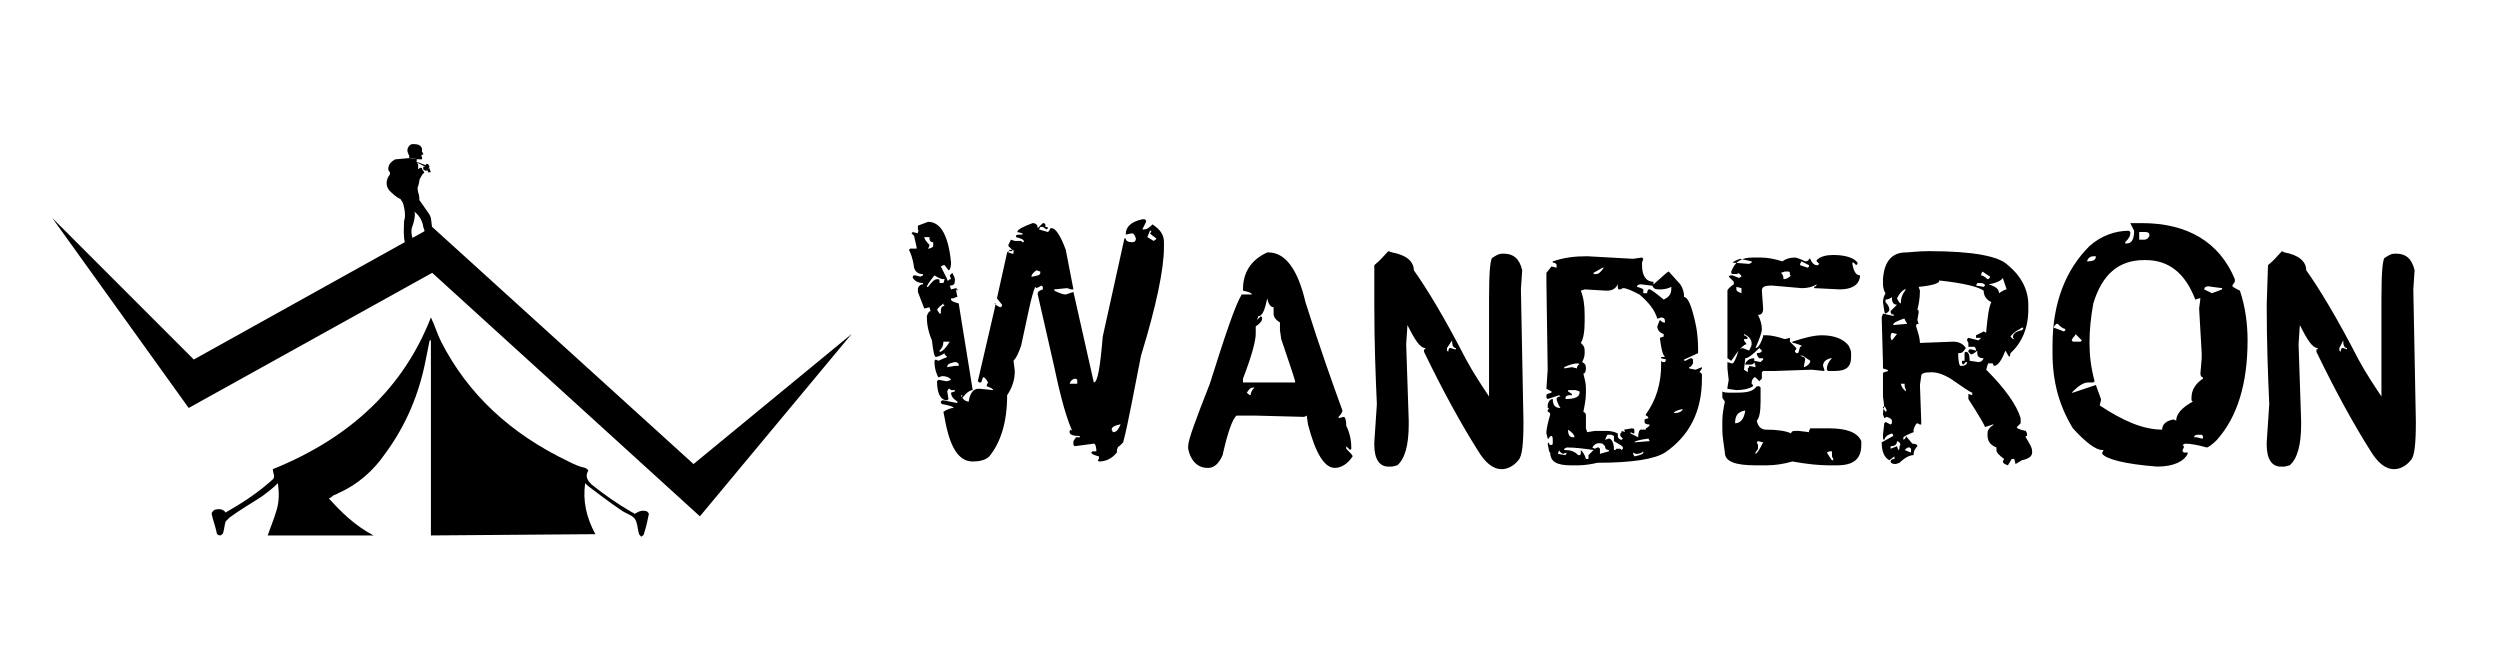 <?xml version="1.0" encoding="utf-8"?>
<!-- Generator: Adobe Illustrator 25.2.2, SVG Export Plug-In . SVG Version: 6.00 Build 0)  -->
<svg version="1.1" id="Layer_1" xmlns="http://www.w3.org/2000/svg" xmlns:xlink="http://www.w3.org/1999/xlink" x="0px" y="0px"
	 viewBox="0 0 196.1 52.4" style="enable-background:new 0 0 196.1 52.4;" xml:space="preserve">
<polygon points="4.1,17.1 15.2,28.2 33.9,17.8 54.4,36.4 66.8,26.2 54.9,40.5 33.9,21.4 14.8,32 "/>
<path d="M72.8,17.4c1,0,1.6,1.1,1.8,3.2c0,0.4-0.1,0.6-0.2,0.6l-0.3-0.4h-0.1l-0.2,0.1l0.5,1V22h0.1l0.1-0.1h0.1l-0.1-0.3l0.2-0.2
	c0.1,0.2,0.2,0.4,0.2,0.5V22c0,0.3-0.1,0.4-0.4,0.4l0.1,0.3l0.4-0.1l0.1,0.1v0.1L75,22.7v0.1l0.1,0.5h-0.1l-0.2,0.1h-0.2v0.1
	c0,0.1,0.2,0.2,0.6,0.3l1.1,6.8c-0.2,0-0.5,0.2-0.8,0.6h-0.1L75.5,31h-0.1v0.1c0.2,0.3,0.4,0.4,0.6,0.4v-0.1
	c0.1-0.6,0.4-0.9,0.7-0.9h0.2l1,0.1c0-0.1-0.2-0.2-0.5-0.3v-0.1l0.1-0.2c-0.1-0.2-0.2-0.3-0.3-0.4h-0.1c-0.1,0.3-0.1,0.4-0.2,0.4
	h-0.1l-0.1-0.1l1.3-5.6l0.1-0.5H78c0.2,0.2,0.4,0.3,0.5,0.3l0.1-0.1v-0.1l-0.4-0.5l0.8-3.6h0.1l0.3,0.1h0.1v-0.3h-0.3L79,19.9v-0.1
	l0.1-0.1h0.3v-0.1l-0.3-0.3v-0.1l0.2-0.4l0.3,0.1h0.5l0.1,0.1h0.1v-0.1c0-0.1-0.2-0.2-0.6-0.3v-0.1c0-0.1,0.2-0.1,0.5-0.1v-0.1
	l-0.4-0.1c0-0.2,0.4-0.4,1.2-0.7c0.3,0,0.4,0.2,0.4,0.4l0.4-0.4h0.1l0.1,0.1H82L82,17.6v0.2c0.1,0,0.2,0,0.2,0.1l-0.1,0.1l-0.3-0.2
	h-0.2l-0.1,0.2l0.7,0.2l0.1-0.1l0.1-0.2h0.1c0.3,0,0.7,0.6,1.1,1.7l0.6,3.1H84l-0.3-0.1l-1,0.1v0.1c0.4,0.2,0.7,0.3,0.9,0.3l0.6-0.2
	l1.6,7.1c0.3,0,0.5-1.2,0.7-3.6l1.7-7.7h0.1c0,0.2,0.2,0.3,0.5,0.3c0.2,0,0.3-0.1,0.3-0.3c-0.1-0.3-0.2-0.4-0.3-0.4l-0.5,0.1
	c0-0.6,0.4-1,1.3-1.2h0.2l0.1,0.1v0.1L89.6,18h0.1c0.3,0,0.5-0.2,0.7-0.4c0.6,0.4,0.9,0.8,0.9,1.4v0.4c0,1.7-0.6,4.6-1.8,8.5
	c-0.6,3-1,5.3-1.4,6.8L87.8,35c-0.1,0-0.2,0.2-0.2,0.5c-0.4,0.5-0.9,0.7-1.4,0.7l-0.1-0.1l0.1-0.1v-0.2c-0.4-0.1-0.6-0.2-0.6-0.3
	l0.1-0.1H86c0-0.4-0.1-0.6-0.2-0.6l-1.5,0.2l-0.1-0.1v-0.3l0.2-0.3h0.3v-0.1c-0.5,0-0.8-0.1-0.8-0.3v-0.1l0.1-0.1l0.1,0.1h0.1V34
	c-0.5-1-1-2.8-1.5-5.2l-1.3-5.7v-0.1c0-0.1,0.1-0.2,0.4-0.3v-0.2l-0.1-0.1l-0.4,0.2l-0.1-0.1c-0.3,0.7-0.6,2.3-1.1,4.6
	c-0.2,0.6-0.4,1-0.6,1.2l0.1,0.8c0,0.7-0.2,1.3-0.6,1.9c0,2.1-0.5,3.7-1.4,4.8c-0.3,0.3-0.8,0.4-1.3,0.4c-1.1,0-1.8-1.1-2.2-3.4
	L74,32.3c0.3-0.2,0.6-0.3,0.8-0.3c0-0.1-0.3-0.2-0.9-0.3l-0.1-0.1v-0.1l0.1-0.1H74l1,0.2h0.1v-0.1c-0.3-0.2-0.5-0.4-0.5-0.7l0.3-0.1
	v-0.1h-0.3l-0.1-0.1h-0.1l-0.1,0.2l0.1,0.6l-0.1,0.1h0c-0.5,0-0.8-0.5-0.8-1.5l0.1-0.1h0.1l0.5,0.1h0.1l0.3-0.1
	c-0.1-0.2-0.4-0.3-0.7-0.3l-0.3,0.1c-0.1-0.2-0.3-0.6-0.3-1.3l0.1-0.1l0.2,0.1l0.7-0.3l-0.2-0.2v-0.1c-0.3,0.2-0.6,0.3-0.7,0.3
	c-0.1,0-0.2-0.4-0.3-1.3c-0.3-0.7-0.4-1.3-0.4-1.9c0.1-0.3,0.2-0.4,0.3-0.4l-0.1-0.3l-0.4,0.1L72,22.9v-0.3c0.1-0.2,0.2-0.3,0.4-0.3
	v-0.1c-0.3,0-0.6-0.1-0.8-0.4v-0.1c0-0.1,0.1-0.1,0.2-0.1l0.4,0.1l0.2-0.1v-0.1c-0.4,0-0.6-0.2-0.7-0.5c-0.1-0.8-0.3-1.2-0.4-1.4
	l0.1-0.1h0.5v-0.1l-0.2-0.9l-0.2-0.2l0.1-0.1l0.4,0.1v-0.1l0.1-0.2L72,18.1v-0.4L72.8,17.4z M72.5,18.6L72.5,18.6
	c0,0.1,0.1,0.3,0.4,0.6v0.1l-0.1,0.2h0.1c0.2-0.1,0.3-0.1,0.3-0.2v-0.3c-0.2,0-0.3-0.1-0.3-0.4L72.5,18.6z M73.3,21.6
	c-0.4,0.5-0.6,0.8-0.6,0.9h0.1c0.3-0.4,0.5-0.6,0.7-0.6h0.1c0.1,0,0.1,0.1,0.1,0.3H74l0.1-0.3C73.8,21.9,73.6,21.8,73.3,21.6
	L73.3,21.6z M73.5,24.3l0.2,0.3h0.1v-0.2c0-0.3,0.1-0.4,0.3-0.4l-0.1-0.1v-0.1C73.8,24,73.6,24.1,73.5,24.3L73.5,24.3z M74,26.8
	c0,0.3-0.1,0.5-0.3,0.7v0.1c0.2,0,0.5-0.3,0.8-0.8H74z M74.3,28.8L74.3,28.8l0.6-0.1h0.3v-0.1c0-0.1-0.1-0.2-0.3-0.2
	C74.4,28.5,74.3,28.6,74.3,28.8L74.3,28.8z M80.9,21.7H81c0.4-0.1,0.6-0.1,0.6-0.3v-0.1l-0.3-0.1C81,21.4,80.9,21.6,80.9,21.7
	L80.9,21.7z M83.9,30.1h0.6v-0.3l-0.1-0.1C84.2,29.7,84,29.8,83.9,30.1L83.9,30.1z M87.2,33.7l0.1,0.2c0.3,0,0.4-0.2,0.6-0.6h-0.1
	C87.4,33.4,87.2,33.5,87.2,33.7L87.2,33.7z M90.2,18.1L90,18.6l0.5,0.3c0.1-0.1,0.2-0.1,0.2-0.2c-0.3-0.2-0.4-0.3-0.5-0.4l0.1-0.1
	v-0.1L90.2,18.1z"/>
<path d="M99.5,19.8L99.5,19.8c1.3,0,2.3,1.3,2.9,3.9c1.1,3.5,2.1,6.3,2.9,8.5c0,0.1-0.1,0.3-0.3,0.5v0.1l0.4-0.1h0
	c0.1,0,0.2,0.2,0.2,0.7c0.3,0.6,0.4,1.2,0.4,1.8l-0.1,0.1l-0.3-0.3h0v0.2c0.3,0.3,0.5,0.5,0.5,0.6c-0.4,0.6-0.9,0.9-1.4,0.9
	c-0.8,0-1.5-1.1-2.1-3.4l-0.1-0.7l-0.2,0.1l-3.8-0.1h-1.5c-0.3,0.2-0.7,1.3-1.1,3.1c-0.3,0.7-0.7,1-1.1,1h-0.1
	c-0.7,0-1.3-0.5-1.5-1.5V35c0-0.5,0.6-2.1,1.7-4.9c1.2-3.8,2-6.2,2.5-7h0.8c0-0.1-0.2-0.2-0.7-0.3v-0.1c0-1.3,0.6-2.3,1.9-2.9
	L99.5,19.8z M99.4,23.4c-0.2,1-0.4,1.4-0.7,1.4l-0.1,0.3l0.3-0.3l0.1,0.1v0.1c0,0.2-0.2,0.4-0.5,0.6l0,0.1v0.5c0,0.5-0.3,1.7-1,3.5
	l0,0.3h4.1c0-0.2-0.4-1.3-1.1-3.4l-0.1-0.7v-0.6c-0.3-0.2-0.5-0.4-0.5-0.7v-0.2l0-0.3C99.7,24.1,99.5,23.9,99.4,23.4L99.4,23.4z
	 M97.8,30.8c0.1,0.1,0.2,0.2,0.3,0.2c0-0.2,0.1-0.4,0.3-0.6h-0.1C98.1,30.4,98,30.5,97.8,30.8L97.8,30.8z"/>
<path d="M109.2,19.8c1.1,0.2,1.7,0.7,1.7,1.4c1,1.4,2.4,3.7,4.1,7c0.6,1.1,1.2,2,1.8,2.9v-7.7c0-2.1,0.1-3.2,0.3-3.2
	c0.3-0.2,0.5-0.3,0.7-0.3h0.2c0.7,0,1.2,0.4,1.4,1.3l-0.1,1.5l0.2,10.4c0,1.7-0.1,2.7-0.4,3c-0.4,0.5-0.9,0.7-1.3,0.7
	c-0.7,0-1.3-0.5-1.9-1.5c-1.2-1.9-2.6-4.4-4.2-7.7v-0.2h0.1v-0.1c-0.4,0-0.8-0.6-1.4-1.8h0l-0.1,1.5l0.2,6v0.3
	c0,1.6-0.3,2.7-0.9,3.2l-0.4,0.1h-0.3c-0.7,0-1.1-0.6-1.1-1.7v-0.2l0.2-3c-0.1-2.2-0.2-4.8-0.2-7.8l0-3.1c0.5-0.4,0.8-0.8,1.1-1.1
	L109.2,19.8z M113.5,27.3v0.2l0.1,0.1c0-0.2,0.1-0.3,0.1-0.3h0.1l0.3,0.1h0.1v-0.1c-0.2,0-0.3-0.2-0.3-0.6L113.5,27.3z"/>
<path d="M124.5,20.1l3.6,0.2l0.7-0.1l0.1,0.1l-0.1,0.3v0.2c0,0.8,0.3,1.3,0.9,1.3l0,0.1v0.1l-0.1,0.1h-0.1l-0.8-0.1
	c-0.2,0-0.3,0.1-0.3,0.2c0.4,0.1,0.5,0.2,0.5,0.2v0.3h0.3c0-0.2,0.1-0.3,0.1-0.3h0.1c0.1,0,0.5,0.3,1.1,0.8h0
	c0.4-0.2,0.6-0.4,0.6-0.9v-0.1c-0.4,0.2-0.7,0.2-1,0.2h0c-0.3,0-0.4-0.1-0.5-0.3c0.8-0.7,1.2-1.1,1.3-1.1l0.9,1
	c0.2,0.3,0.3,0.6,0.3,1c0.3,0,0.6,0.7,0.9,2.1c0.2,0.9,0.2,1.7,0.2,2.3l-1.1,0.5c0,0.1,0,0.1,0.1,0.1l0.4-0.2h0.1l0.1,0.1v0.3
	c-0.1,0.2-0.2,0.3-0.3,0.3v0.1L133,29l0.5-0.2v0.1l-0.2,0.3c0.1,0,0.2,0.1,0.2,0.2v0.3c0,2.6-1,4.5-2.9,5.8
	c-0.8,0.5-2.5,0.8-5.3,0.8c-0.4,0.1-1,0.2-1.5,0.2h-0.6c-1.1,0-1.6-0.3-1.6-1c-0.1,0-0.1-0.2-0.2-0.7l0.1-0.1h0
	c0,0.2,0.1,0.2,0.1,0.2h0.1c0.1,0,0.1-0.1,0.1-0.2c0-0.3,0-0.5-0.1-0.5c-0.1,0-0.2,0.1-0.2,0.2h-0.1l-0.1-0.4v-0.1
	c0-0.2,0.1-0.7,0.3-1.4c0-0.1-0.1-0.2-0.2-0.2v-0.1l0.1-0.2h-0.1v-0.1c0-0.4,0.2-0.6,0.4-0.6h0c0,0.5,0.2,0.7,0.6,0.7h0V32
	c-0.2-0.3-0.3-0.6-0.3-0.7c0-0.1,0.1-0.2,0.3-0.2l-0.1-0.1l-0.9,0.3h0l-0.1-0.1V31c0-0.1,0.1-0.1,0.4-0.2v-0.1l-0.4-0.2l0.1-1.5
	l-0.1-6.9v-0.7l0.4-0.5l0.4,0.1v-0.2c0-0.1-0.1-0.2-0.3-0.2v-0.1C122.7,20.2,123.5,20.1,124.5,20.1z M122.3,35.3l-0.1,0.3h0l0.6,0.1
	l0.1-0.2h0l-0.3,0.1C122.4,35.5,122.3,35.4,122.3,35.3L122.3,35.3z M122.7,28.8L122.7,28.8l0,0.1l0.6-0.1l0.4,0.1v-0.1
	c0.1-0.2,0.1-0.2,0.2-0.2l-0.1-0.1C123.5,28.5,123.1,28.6,122.7,28.8L122.7,28.8z M122.7,35.2v0.1c0.5,0,0.8,0.1,1.1,0.4h0.1
	c0.1,0,0.1-0.1,0.1-0.3l0-0.1h0c0.1,0.1,0.3,0.3,0.4,0.7h0.2l0-0.3l0.4-0.4c-0.7-0.1-1.4-0.2-2.1-0.2L122.7,35.2z M123,30.7
	L123,30.7l0.3,0.2v0.1h-0.2c-0.2,0-0.3,0.1-0.3,0.2v0.1c0.8,0,1.1-0.2,1.1-0.5v-0.1l-0.3-0.1H123z M123,33.7L123,33.7
	c0,0.4,0.1,0.6,0.4,0.6h0.1C123.5,34.1,123.3,33.9,123,33.7L123,33.7z M126,22.8l-1.7-0.1l-0.3,0.1c0.2,0.5,0.3,1.1,0.3,1.9v0.5
	c0,0.8-0.1,1.4-0.3,1.7c0.2,0.2,0.3,0.3,0.3,0.6v0.2c0,0.3-0.1,0.5-0.2,0.7c0.2,0.1,0.3,0.2,0.3,0.5c0,0.3-0.1,0.4-0.2,0.4
	c0.1,0.4,0.2,0.8,0.2,1.1v0.4c0,0.5-0.1,1-0.2,1.5c0.2,0.1,0.2,0.2,0.2,0.3l0,1l0.1,0.3l0.6-0.1h0.9c0.4,0,0.7,0.1,0.9,0.2l0,0.2
	c0,0.2,0.2,0.3,0.3,0.3h0l0.1-0.1l-0.2-0.2V34l0.1-0.1v-0.1l0.3,0.1V34l-0.1-0.3l0.6-0.1c0.2,0,0.2,0.1,0.2,0.2v0.1
	c0,0.1,0,0.1-0.1,0.1l-0.2-0.1V34l0.6,0.3c0-0.4,0.1-0.6,0.2-0.6h0.4v-0.1c0.2-0.1,0.3-0.2,0.3-0.3c-0.3,0-0.4-0.1-0.4-0.2v-0.1
	l0-0.1v-0.1l0,0.1h0l0.3-0.1c0-0.1-0.1-0.2-0.2-0.2v-0.1c0.8-1.1,1.2-2.4,1.2-3.9l0-0.2l0-0.1l0.1,0.1h0.2l0.1-0.2l-0.4-0.1v-0.1
	h0.3c-0.2-0.2-0.3-0.7-0.4-1.5l0.3-0.1v-0.2c-0.3-0.1-0.5-0.3-0.5-0.6c0.1-0.3,0.2-0.5,0.2-0.5c0.2,0.2,0.3,0.2,0.4,0.2v-0.1
	c0-0.2-0.1-0.3-0.3-0.3h0l-0.3,0.1c-0.2-0.7-0.7-1.3-1.4-1.9c-0.6-0.3-1-0.5-1.3-0.5l-0.2,0.1h-0.1c-0.1,0-0.1-0.1-0.1-0.4
	C126.7,22.7,126.4,22.8,126,22.8L126,22.8z M124.9,35.1l0.2,0.1l0.2-0.1h0.1l0.1,0.1v0.2l0,0.1v0.1l0.7-0.2v-0.1
	c-0.2,0-0.3-0.1-0.3-0.3l-0.2-0.2C125.3,34.7,125.1,34.8,124.9,35.1L124.9,35.1z M125,21.4v0.1h0.2c0.2,0,0.4-0.2,0.6-0.5h-0.1
	L125,21.4z M125.9,34.5L125.9,34.5l0.3-0.1c0.2,0,0.4,0.3,0.4,0.9h0.1l0.1-0.1h0.3l0.1,0.1l0.1-0.1v-0.1c0-0.1-0.2-0.2-0.7-0.5v-0.1
	l0-0.3l-0.2-0.1h-0.3C126,34.2,126,34.3,125.9,34.5z M128.3,35.6l-0.2-0.1l0,0.1l0.1,0.2c0.5-0.1,0.7-0.2,0.7-0.3v-0.1
	C128.7,35.6,128.5,35.6,128.3,35.6L128.3,35.6z M128.2,34.7L128.2,34.7l1.2-0.1l-0.1-0.2C128.6,34.5,128.2,34.6,128.2,34.7
	L128.2,34.7z M131.3,32.4L131.3,32.4c0.4,0,0.6-0.1,0.7-0.3h-0.1C131.5,32.2,131.3,32.3,131.3,32.4L131.3,32.4z"/>
<path d="M143.8,20c1.1,0,1.7,0.3,1.9,0.6v0.1l-0.1,0.1l-0.2-0.2h-0.1v0.1c0.1,0.6,0.3,0.9,0.6,0.9v0.1c-0.1,0.7-0.7,1-1.6,1l-2-0.1
	v-0.1c0.1,0,0.2-0.1,0.2-0.2h0c-0.3,0.2-0.7,0.3-1.1,0.3h-0.1l-2.3-0.2c-0.6,0-0.8,0.1-0.8,0.4l0.1,1.4c0,0.3-0.1,0.5-0.4,0.5
	c0.2,0.4,0.3,0.8,0.3,1.1c0,0.3-0.2,0.8-0.5,1.5h0c0.2,0,0.4-0.3,0.6-0.9l0-0.1h0.3c0.3,0,0.8,0.1,1.4,0.3l0.4-0.1v0.1l0,0.2
	l0.5,0.5v0.1l-0.1,0.1v0.1l0.1,0.1h0.1c0.1,0,0.1-0.2,0.2-0.5h0.1v-0.1c-0.3-0.1-0.5-0.2-0.7-0.2v-0.1c0.9-0.3,1.7-0.5,2.3-0.5
	c1,0,1.7,0.3,2.1,0.8c0.1,0.2,0.2,0.4,0.2,0.6V28c0,0.8-0.4,1.1-1.3,1.1h-0.5l-0.1-0.1v-0.1c0-0.2,0.1-0.5,0.4-0.8h-0.1
	c-0.4,0.1-0.6,0.3-0.6,0.6l0.1,0.3v0.1l-1-0.1l-2.9,0.1h-0.9l-0.1,0.1v0.5l-0.2,0.2l-0.3-0.3h-0.1c-0.2,0.2-0.2,0.3-0.2,0.5l0.1,0.1
	v0.1c-0.3,0.2-0.8,0.3-1.3,0.3l-0.7-0.1v-0.1l0.1-0.6l-0.1-0.9v-0.3l0-0.1v-0.1l0.3,0.1h0.1c0.1,0,0.3-0.4,0.5-1.1l0.3-0.1l0.5,0.2
	c0.1-0.2,0.2-0.4,0.2-0.5V27c0-0.4-0.2-0.6-0.6-0.8h0v0.1c0.1,0,0.2,0.1,0.3,0.2c0,0.1-0.1,0.1-0.3,0.1v0.1l0.2,0.3V27
	c-0.2,0-0.6,0.4-1.2,1.3h0l-0.3-0.2l0-0.7V26l0-3.2c0-0.1,0.2-0.3,0.5-0.5v-0.2l-0.4-0.4l0.1-0.1h0.2l0.5,0.2l0.2-0.1
	c0-0.1-0.1-0.2-0.3-0.3l0,0.1h-0.4c-0.1,0-0.1-0.1-0.1-0.2c0.3-0.8,0.8-1.1,1.7-1.1h0.6c0.5,0,1.1,0.1,1.7,0.3
	c0.3-0.2,0.6-0.3,1-0.3c0.1,0,0.4,0.1,0.8,0.3c0.2,0,0.3-0.1,0.3-0.2h0.1c0.1,0.3,0.3,0.5,0.5,0.5h0.1l0.1-0.1l-0.2-0.2v-0.1
	C142.8,20.1,143.3,20,143.8,20z M137.8,30.3h0.2l0.1,0.1v1.1c0,0.8-0.1,1.3-0.3,1.5c0.1,0.5,0.4,0.7,0.7,0.7c0.9,0,1.6,0.1,2,0.3
	c0-0.2,0.2-0.2,0.4-0.2h0.2l0.8,0.1v-0.1l0.1-0.2h1.5c1.3,0,2.2,0.3,2.5,1l0,0.3c0,1.1-0.6,1.6-1.9,1.6h-0.7c-0.7,0-1.7-0.1-2.8-0.3
	c-0.7,0.2-1.4,0.3-2,0.3h-0.9c-1.6,0-2.4-0.3-2.4-1c-0.1-0.7-0.2-1.3-0.2-1.8v-0.7c0-0.5,0.1-1,0.2-1.5l-0.2-0.3v-0.3l0-0.1v-0.1
	c0.1,0.1,0.4,0.1,0.6,0.1h0.5C137.1,30.8,137.5,30.7,137.8,30.3L137.8,30.3z M135.9,20.6L135.9,20.6l1.3,0.1l0.2-0.1v-0.1l-0.9-0.2
	C136.2,20.4,136,20.5,135.9,20.6z M136.1,33.2L136.1,33.2c0.4,0,0.7-0.3,0.8-1C136.3,32.3,136.1,32.6,136.1,33.2z M136.2,22.5v0.2
	c0,0.1,0.1,0.2,0.4,0.3l0-0.5l0,0.1h0L136.2,22.5z M136.9,28.1L136.9,28.1L136.9,28.1l-0.1,0.9l0.3,0.2v-0.3l0.1-0.1v-0.1l0.5,0.1
	v-0.1l-0.1-0.3l0-0.1h0l0.5,0.1c0.1-0.1,0.2-0.2,0.2-0.2v-0.1H138c-0.1-0.1-0.2-0.2-0.2-0.4c0.3,0,0.4-0.1,0.4-0.2l-0.2-0.2
	C137.4,27.9,137.1,28.1,136.9,28.1L136.9,28.1z M137.6,28.1L137.6,28.1l0,0.3c0,0.1-0.1,0.2-0.3,0.2h-0.4v-0.1
	C137.1,28.2,137.3,28.1,137.6,28.1L137.6,28.1z M137.8,34.7L137.8,34.7l0.1,0.2v0.3l-0.2,0.3l0,0.1c0.1,0,0.3-0.3,0.6-0.9l-0.4-0.1
	L137.8,34.7z M139.7,21.4L139.7,21.4c0.1,0.1,0.2,0.2,0.2,0.5c0.2,0,0.4-0.1,0.6-0.3v-0.1h0v0.1h-0.1c0-0.2,0-0.3-0.1-0.3H140
	L139.7,21.4z M141.3,20.5l-0.1,0.2v0.1l0.6,0.2l0.1-0.1v-0.1L141.3,20.5z M141.2,27.9L141.2,27.9c0.2,0.1,0.4,0.1,0.4,0.3l-0.1,0.5
	v0.1h0c0.3-0.1,0.5-0.3,0.5-0.5h0l-0.6-0.4L141.2,27.9z M143.3,35.5c0.2,0.3,0.3,0.5,0.4,0.6h0.1V36l-0.1-0.2v-0.4h-0.2L143.3,35.5z
	"/>
<path d="M151.3,19.7c3.5,0,5.5,0.4,6.2,1.1c1.1,0.9,1.6,2,1.6,3.1v0.4c0,1.4-0.5,2.6-1.4,3.4c0,0.2-0.1,0.3-0.1,0.3h0l-0.3-0.5
	c-0.3,0.8-0.6,1.2-0.9,1.2l-0.1-0.2H156c-0.1,0-0.1,0.2-0.2,0.5c1.5,1.5,2.4,2.8,2.7,3.8l0,0.2v0.2l-0.3,0.3c0,0.1,0.2,0.2,0.7,0.3
	l0.1,0.2v0.2h-0.1v0.1c0.3,0.5,0.5,0.8,0.5,1.1v0.1c0,0.3-0.3,0.5-0.8,0.6l-0.5,0.3l-0.1-0.4h-0.2l-0.3,0.5
	c-0.3-0.1-0.4-0.2-0.4-0.3l0.1-0.2c-0.4-0.3-0.6-0.5-0.6-0.7l0-0.2c-0.5-0.2-0.7-0.5-0.7-1v-0.1c0-0.3,0.2-0.5,0.5-0.7h-0.1
	l-0.6,0.2c0-0.1-0.4-0.8-1.3-2.2V31l0-0.1h0l0.3,0.1h0v-0.2c-0.1,0-0.7-0.4-1.7-1.1c-0.5-0.3-1-0.5-1.5-0.5c-0.6,0-0.8,0.1-0.8,0.3
	l-0.1,0.7l0.1,2.8v0.3h-0.1l-0.2-0.1c-0.1,0-0.2,0.2-0.3,0.5l0,0.2c-0.5,0.2-0.7,0.3-0.8,0.4l0,0.1v0.1c0.2-0.1,0.2-0.2,0.2-0.3h0
	l0.5,0.6c0.3,0,0.4,0.1,0.4,0.2c-0.2,0.2-0.3,0.4-0.3,0.7c-0.3,0-0.7,0.2-1.1,0.6l-0.3,0.1c-0.3,0-0.4-0.1-0.4-0.2s0.1-0.2,0.3-0.2
	v-0.2h0l-0.4,0.3c-0.4-0.2-0.6-0.7-0.6-1.4l0.9-0.5v-0.1l-0.1-0.1c-0.3,0.1-0.5,0.2-0.6,0.5c-0.1,0-0.1-0.1-0.1-0.4l0.1-0.9l0.1-0.1
	l0.4,0.2l0.1-0.1v-0.2c0-0.1-0.1-0.2-0.4-0.3l-0.2,0.1l-0.1-0.3c0-0.4,0.1-0.6,0.1-0.6l-0.1-0.8v-1.8c0-0.1,0.1-0.1,0.4-0.2
	c0-0.1-0.1-0.1-0.4-0.2l0-0.4l-0.1-3.6l0.1-0.3l0.9,0.2V25l-0.1-0.4h0l-0.1,0.1l-0.1-0.2v-0.1l0.5-0.5c-0.3,0-0.4-0.2-0.4-0.6h0
	c-0.1,0.1-0.3,0.2-0.5,0.2v0.2c0.2,0.2,0.3,0.4,0.3,0.6c0,0.1-0.1,0.2-0.3,0.3c-0.1,0-0.1-0.3-0.2-0.9c0-0.3,0.1-0.5,0.2-0.7
	c-0.2-0.3-0.2-0.6-0.2-0.8v-0.3c0.1-1.4,0.7-2.1,1.8-2.1C149.8,19.8,150.4,19.7,151.3,19.7z M147.7,32l0.2,0.3l0.1-0.1
	c-0.1-0.2-0.1-0.3-0.2-0.3h-0.1L147.7,32z M148.3,26.4c0,0.2,0.1,0.3,0.1,0.3l0.4-0.5l-0.4-0.1C148.4,26.1,148.3,26.2,148.3,26.4
	L148.3,26.4z M148.8,34.6c0,0.3-0.2,0.4-0.5,0.4v0.2h0l0.5-0.2l0.1,0.3c0.1,0,0.1-0.2,0.1-0.3C149.1,34.9,149.1,34.7,148.8,34.6
	L148.8,34.6z M148.5,25.5L148.5,25.5L148.5,25.5L148.5,25.5l1.1-0.1c-0.1-0.2-0.2-0.3-0.2-0.4h-0.1
	C148.8,25.2,148.5,25.3,148.5,25.5L148.5,25.5z M148.8,23.4c0.1,0.2,0.2,0.4,0.3,0.4c0-0.4,0.1-0.7,0.4-1.1h-0.1
	C149.2,22.8,149,23,148.8,23.4L148.8,23.4z M149.1,30.1L149.1,30.1c0.1,0.4,0.3,0.5,0.4,0.6l0-0.1h0l-0.1-0.3v-0.2H149.1z
	 M149.4,35.3l0.5,0.2h0v-0.3l-0.1-0.1h-0.1C149.6,35.1,149.5,35.2,149.4,35.3z M150.5,22.5l0.1,0.3c0,0.6-0.1,1.1-0.2,1.5
	c0.1,0,0.1,0.1,0.1,0.2l-0.1,0.6l0.1,0.3c-0.2,0-0.2,0.1-0.2,0.2c0.2,0.6,0.3,1,0.3,1.3h0l2.6-0.1c0.5,0,0.8,0.2,1,0.5
	c-0.2,0.3-0.3,0.4-0.5,0.4h-0.1l0-0.1h0v0.1c0,0.7,0.1,1,0.2,1h0.1c0.2,0,0.4-0.1,0.4-0.3h-0.1l-0.2,0.2l-0.1-0.1v-0.2h0.2v-0.6
	c0-0.1,0.1-0.1,0.1-0.1c0.2,0,0.3,0.2,0.3,0.7l0.7,0.1c0.2,0,0.3-0.1,0.4-0.3c-0.3,0-0.5-0.1-0.5-0.4v-0.2c-0.2,0.2-0.4,0.3-0.5,0.3
	c-0.1-0.1-0.2-0.2-0.2-0.2v-0.1l0.1-0.1h0.1l0.4,0.1v-0.1l-0.1-0.2h-0.5v-0.1l0-0.2h0l-0.1-0.2v-0.1l0.1-0.1l0.8,0.2
	c0.1-0.1,0.2-0.2,0.2-0.2H155v-0.2l0.6-0.3h0l0.2,0.1v-0.1c0.1-1.1,0.2-1.9,0.4-2.3c-0.4-0.2-0.6-0.5-0.6-0.9
	c-0.4-0.3-1.6-0.6-3.5-0.8V22h0C152.2,22.2,151.6,22.4,150.5,22.5z M155,22.4l0.6,0.1l0.1-0.1c0-0.1-0.1-0.2-0.4-0.2h-0.2L155,22.4z
	 M155.5,21.3l-0.1,0.2v0.1c0.1,0,0.3,0.1,0.5,0.3c0.1,0,0.2-0.1,0.2-0.2L155.5,21.3z M156,22.3L156,22.3c0.6,0.2,0.8,0.4,0.8,0.7
	c0.3-0.2,0.5-0.3,0.6-0.3l-0.3-0.9C157,22,156.6,22.2,156,22.3L156,22.3z M157.7,26.4l0.2,0.2h0.1l-0.1-0.1v-0.1
	c0-0.2,0.2-0.4,0.7-0.5l0.1-0.1v-0.1h-0.1C158.3,25.9,158,26,157.7,26.4L157.7,26.4z"/>
<path d="M167.1,17.5h0.9c3.6,0,6.1,1.5,7.3,4.4v0.2l-0.2,0.3c0,0.1,0.2,0.2,0.6,0.4c0.4,1.2,0.6,2.5,0.6,3.9c0,3.4-0.8,6-2.4,7.8
	c-0.4,0.4-0.7,0.6-0.8,0.6c-0.7-0.2-1.3-0.3-1.7-0.3l-0.2,0.1l0.1,0.1v0.1l-0.1,0.2v0.1l0.1,0.1h0.3v0.1c-0.3,0.6-1.1,1-2.4,1
	c-2.6-0.2-4-0.6-4.3-1v-0.1l0.1-0.2h-0.1c-0.5,0-1.3-0.6-2.3-1.7c-1.1-1.8-1.6-3.7-1.6-5.9v-0.6c0-3.3,1-5.9,2.9-7.8
	c0.9-0.8,2-1.2,3.1-1.2l0.1,0.1v0.1c0,0.2-0.1,0.4-0.4,0.7v0.1h0.1c0.4,0,0.6-0.3,0.6-1L167.1,17.5z M161.1,25.7l0.8,0.3l0.1-0.1
	v-0.1c-0.1,0-0.3-0.1-0.6-0.4h-0.1C161.2,25.5,161.1,25.6,161.1,25.7L161.1,25.7z M162.8,26.2c0,0.1-0.1,0.2-0.2,0.3l-0.1,0.2
	l0.1,0.1h0.6l0.1-0.1L162.8,26.2L162.8,26.2z M163.9,26.9c0,0.9,0.1,1.9,0.4,3l-0.1,0.1h-0.4c-0.4,0-0.8,0.3-1.3,0.8h0.1l1.8-0.6
	l0.4,1.1v0.1l-0.1,0.4c1.8,1.2,3.4,1.9,4.9,1.9c0-0.4,0.3-0.7,0.9-0.8l0.2,0.1c0-0.5,0.4-1,1.3-1.5l-0.1-0.1v-0.2
	c0-0.6,0.3-1.1,0.9-1.5v-0.1c-0.1,0-0.2-0.1-0.2-0.3l0.1-1.2v-0.4l-0.2-3.5l0.1-0.8h-0.1l-0.3,0.1c-0.8-2.1-2.1-3.1-3.9-3.1h-0.1
	c-2,0-3.3,1.1-4,3.4C164,24.9,163.9,25.9,163.9,26.9L163.9,26.9z M163.7,20.5L163.7,20.5c0.5,0,0.7-0.1,0.7-0.4h-0.2
	C164,20.1,163.8,20.2,163.7,20.5L163.7,20.5z M167.8,18.2v0.6h0.4c0.2,0,0.3-0.1,0.4-0.3v-0.1c0-0.1-0.1-0.2-0.3-0.2L167.8,18.2z
	 M172.1,34.3L172.1,34.3L172.1,34.3h0.2l0.4,0.1h0.1v-0.2l-0.1-0.1h-0.3C172.2,34.1,172.1,34.2,172.1,34.3L172.1,34.3z M172.9,22.7
	l0.6,0.3l0.8-0.3v-0.1l-0.8-0.1C173.1,22.4,172.9,22.5,172.9,22.7z"/>
<path d="M179.2,19.8c1.1,0.2,1.7,0.7,1.7,1.4c1,1.4,2.4,3.7,4.1,7c0.6,1.1,1.2,2,1.8,2.9v-7.7c0-2.1,0.1-3.2,0.3-3.2
	c0.3-0.2,0.5-0.3,0.7-0.3h0.2c0.7,0,1.2,0.4,1.4,1.3l-0.1,1.5l0.2,10.4c0,1.7-0.1,2.7-0.4,3c-0.4,0.5-0.9,0.7-1.3,0.7
	c-0.7,0-1.3-0.5-1.9-1.5c-1.2-1.9-2.6-4.4-4.2-7.7v-0.2h0.1v-0.1c-0.4,0-0.8-0.6-1.4-1.8h0l-0.1,1.5l0.2,6v0.3
	c0,1.6-0.3,2.7-0.9,3.2l-0.4,0.1h-0.3c-0.7,0-1.1-0.6-1.1-1.7v-0.2l0.2-3c-0.1-2.2-0.2-4.8-0.2-7.8l0.1-3.1c0.5-0.4,0.8-0.8,1.1-1.1
	L179.2,19.8z M183.5,27.3v0.2l0.1,0.1c0-0.2,0.1-0.3,0.1-0.3h0.1l0.3,0.1h0v-0.1c-0.2,0-0.3-0.2-0.3-0.6L183.5,27.3z"/>
<path d="M33.8,42V26.7l-0.1,0c-0.1,0.5-0.2,1-0.3,1.5c-0.5,2.6-1.5,5.1-3.2,7.4c-0.9,1.3-2.1,2.4-3.7,3.1c-0.1,0.1-0.3,0.1-0.4,0.2
	S26,39,25.8,39.1c1,1.1,2,2.1,3.5,2.9h-8.3c0.2-0.6,0.5-1.3,0.7-2c0.2-0.7,0.2-1.3,0.1-2.1c-0.4,0.4-0.8,0.7-1.2,1
	c-0.9,0.6-1.8,1.1-2.6,1.7c-0.1,0.1-0.2,0.2-0.3,0.3c-0.1,0.3-0.1,0.6-0.2,0.9c0,0.1-0.1,0.1-0.2,0.2C17.1,42,17,41.9,17,41.8
	c-0.1-0.5-0.3-1-0.4-1.5c0-0.1,0.1-0.2,0.2-0.3c0.3-0.1,0.7-0.1,0.9,0.2c1.4-0.8,2.6-1.6,3.7-2.6c0.1-0.1,0.1-0.2,0.1-0.2
	c0-0.2-0.1-0.4-0.1-0.6c6.2-2.5,10.3-6.5,12.4-11.9c0.3,0.6,0.5,1.3,0.8,1.9c2.1,4.1,5.4,7.2,10,9.4c0.4,0.2,0.8,0.4,1.3,0.5
	c0.2,0.1,0.3,0.2,0.2,0.3c-0.2,0.4,0,0.7,0.3,1c1,0.8,2,1.5,3.2,2.2c0.1,0,0.1,0.1,0.2,0.1c0.3-0.2,0.6-0.3,0.9-0.2
	c0.1,0,0.2,0.2,0.2,0.2c-0.1,0.5-0.2,1-0.4,1.6c0,0.1-0.1,0.1-0.2,0.2c-0.1-0.1-0.2-0.2-0.2-0.3c-0.1-0.4-0.1-0.8-0.3-1.1
	c-0.2-0.3-0.7-0.4-1.1-0.7c-0.9-0.6-1.8-1.3-2.6-1.9c-0.1-0.1-0.1-0.1-0.2-0.2c-0.2,1.4,0.1,2.7,0.8,4L33.8,42z"/>
<path d="M32.1,12.4l-1.1,0.1c0,0-0.4,0.2-0.5,0.5c0,0-0.1,0.3,0,0.4c0.1,0.1,0,0,0,0s0.1,0.1,0.1,0.2c0,0.1-0.1,0.2-0.1,0.2
	c0,0-0.5,0.7,0.2,1.3c0,0,0.4,0.4,0.7,0.5l0.2,0.3c0,0,0.3,0.9,0.1,1.4c0,0-0.1,1.5,0.1,1.8c0,0,0,0.1,0.1,0.1
	c0.1,0.1-0.1-0.2-0.1-0.2l0.6-0.2c0,0-0.2-0.5-0.1-0.9c0,0,0.2-0.6,0.2-0.7s0.1-0.4,0-0.6c0,0,0.6,0.4,0.7,1.2l0.1,0.3l0,0.2
	l0.6-0.4l-0.1-0.8c0,0-0.1-0.3-0.2-0.4l-0.7-1c0,0,0-0.4-0.1-0.6c0,0-0.1-0.4,0-0.5c0,0,0.1-0.3,0.1-0.5c0,0,0.2-0.4,0.3-0.5
	c0,0,0,0,0,0c0.1,0,0.1-0.1,0-0.2c0,0,0,0,0,0c-0.1-0.1-0.1-0.2-0.1-0.2s-0.1-0.1-0.2,0c0,0,0,0,0,0c-0.1,0.1-0.1,0.1-0.1,0
	c0,0,0,0,0,0c0,0,0-0.2,0-0.3c0,0,0,0,0,0c-0.1-0.1,0-0.1-0.1-0.2c0,0-0.1-0.1,0-0.1l0-0.1c0,0,0,0,0.1,0L32.1,12.4z"/>
<path d="M32.1,12.4c0,0,0-0.1,0-0.2l0,0c0,0-0.1-0.1-0.1-0.3c0-0.1,0,0.1,0,0.1s-0.1-0.2,0-0.4c0,0,0.1-0.3,0.4-0.3
	c0,0,0.4,0,0.5,0.1c0,0,0.2,0.1,0.2,0.3c0,0.1,0,0,0,0s0,0.1,0,0.2c0,0,0.1,0.1,0.1,0.2c0,0,0,0.1-0.1,0l0,0.1l-0.1,0l0.1,0.1
	c0,0,0,0,0,0c0,0,0,0,0,0.1c0,0,0.1,0.1-0.1,0.1l-0.1,0L32.1,12.4L32.1,12.4z"/>
<path d="M33.2,13.3c0,0,0-0.1,0-0.2c0,0,0.1-0.1,0.1,0l0.1-0.1c0,0,0,0,0-0.1c0,0,0.1-0.1,0.2,0c0,0,0.1,0.2,0.1,0.2
	c0,0-0.1,0.1-0.1,0.1l0,0.1l-0.2,0.1"/>
<polyline points="33.4,13.1 32.8,12.8 32.7,12.7 32.7,12.7 33.5,13 "/>
<path d="M33.5,13.4c0,0,0.2,0.1,0.1,0.2l0.1-0.1l0.1,0c0,0-0.1-0.2-0.1-0.3c0,0-0.1,0-0.1,0L33.5,13.4z"/>
</svg>
